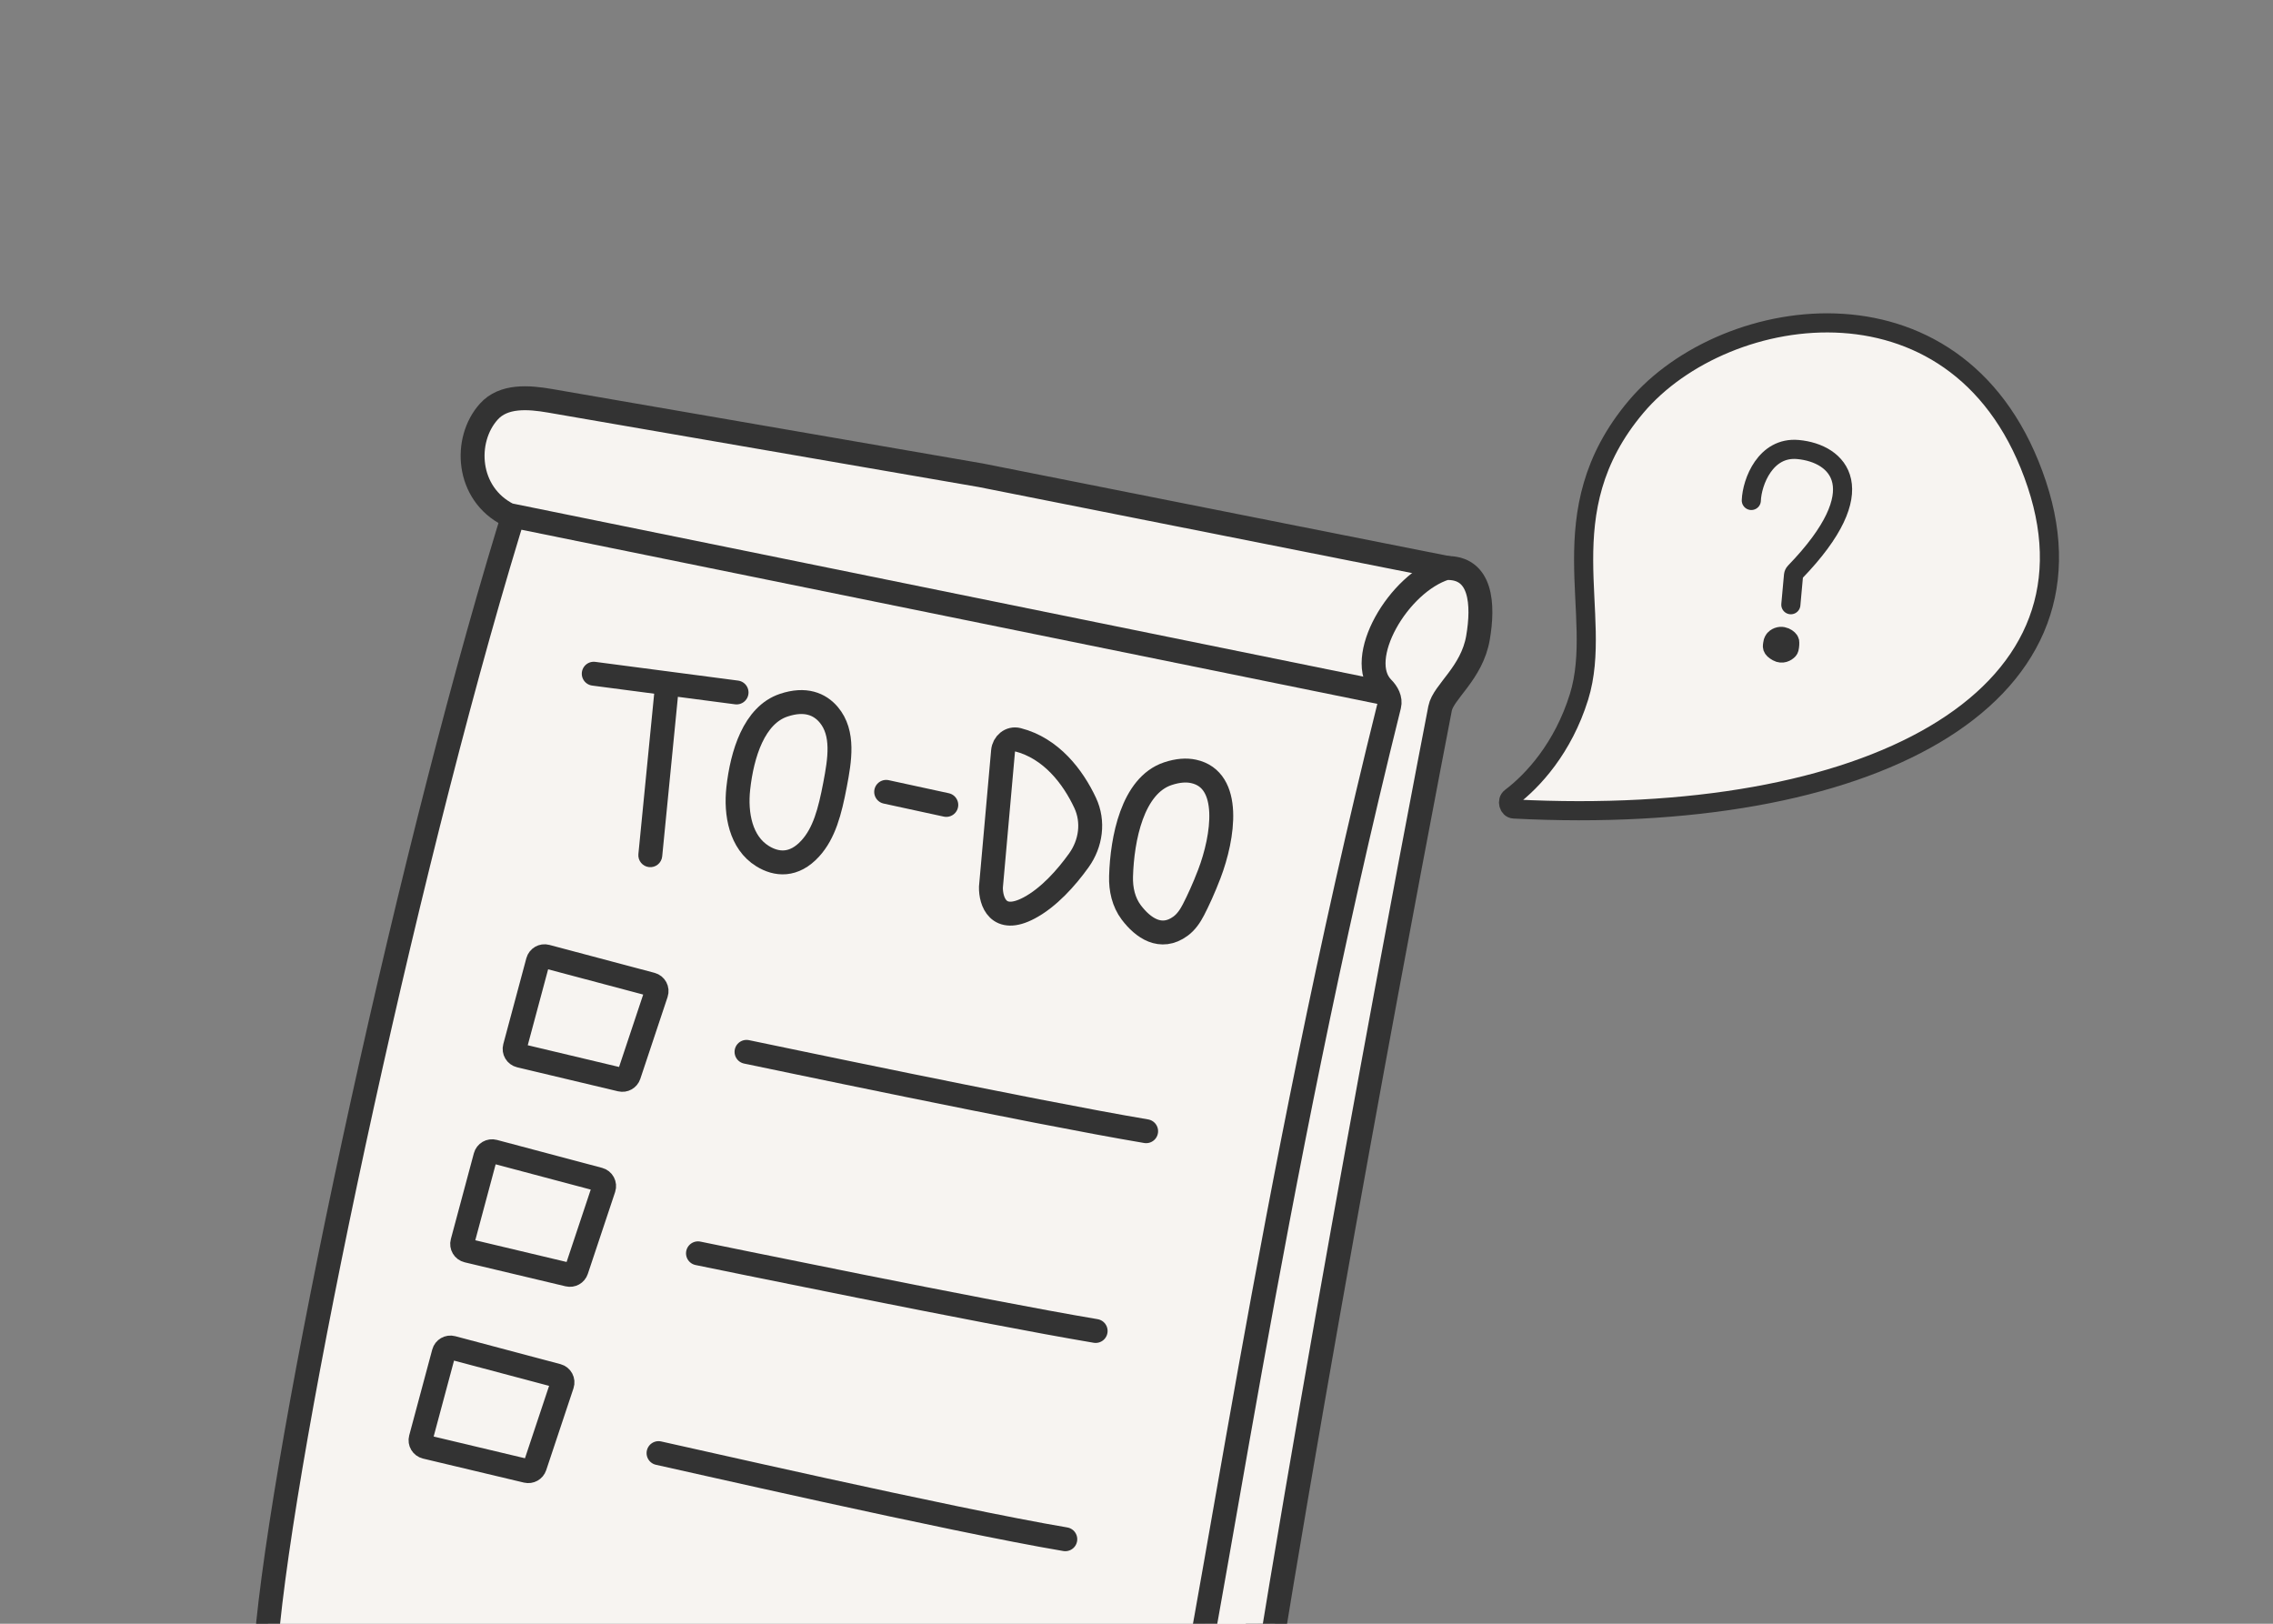 <svg width="154" height="110" viewBox="0 0 154 110" fill="none" xmlns="http://www.w3.org/2000/svg">
<rect x="0" y="0" width="154" height="110" fill="#808080" stroke="none"/>
<g clip-path="url(#clip0_527_21026)">
<path d="M18.162 109.999C19.712 95.004 27.999 56.461 35.12 33.818L96.055 46.198C92.26 49.498 87.353 93.448 83.772 121.531C83.39 124.531 81.086 126.438 78.111 125.889C64.703 123.416 29.087 114.925 19.738 112.31C18.709 112.022 18.052 111.062 18.162 109.999Z" fill="#F7F4F1" stroke="#333333" stroke-width="1.62"/>
<path d="M40.227 45.641L49.904 46.91" stroke="#333333" stroke-width="1.62" stroke-linecap="round"/>
<path d="M43.252 57.858C43.209 58.303 43.534 58.699 43.979 58.743C44.425 58.787 44.821 58.461 44.865 58.016L43.252 57.858ZM44.38 46.405L43.252 57.858L44.865 58.016L45.992 46.564L44.38 46.405Z" fill="#333333"/>
<path d="M53.101 47.773C54.57 47.283 55.534 47.701 56.139 48.41C57.209 49.663 56.887 51.515 56.58 53.135C56.225 55.007 55.836 56.452 54.896 57.482C53.788 58.695 52.611 58.584 51.663 57.997C50.182 57.081 49.83 55.142 50.02 53.411C50.277 51.082 51.089 48.444 53.101 47.773Z" stroke="#333333" stroke-width="1.62"/>
<path d="M79.124 52.414C79.808 52.186 80.382 52.154 80.862 52.257C83.48 52.82 82.889 56.703 81.934 59.206C81.559 60.189 81.171 61.027 80.858 61.632C80.638 62.056 80.367 62.461 79.982 62.743C78.649 63.72 77.437 62.86 76.645 61.811C76.121 61.116 75.927 60.236 75.953 59.366C76.028 56.83 76.719 53.216 79.124 52.414Z" stroke="#333333" stroke-width="1.62"/>
<path d="M60.039 53.645L64.113 54.529" stroke="#333333" stroke-width="1.62" stroke-linecap="round"/>
<path d="M67.137 60.099L67.958 50.883C68.003 50.373 68.457 49.986 68.954 50.112C71.226 50.69 72.698 52.634 73.52 54.389C74.117 55.663 73.913 57.144 73.093 58.287C72.238 59.48 71.053 60.804 69.731 61.507C67.613 62.635 67.119 61.038 67.137 60.099Z" stroke="#333333" stroke-width="1.62"/>
<path d="M34.882 70.941L36.443 65.125C36.51 64.877 36.765 64.729 37.013 64.795L44.139 66.688C44.399 66.757 44.547 67.032 44.461 67.287L42.612 72.835C42.535 73.065 42.297 73.198 42.061 73.142L35.225 71.516C34.969 71.455 34.814 71.195 34.882 70.941Z" stroke="#333333" stroke-width="1.62"/>
<path d="M31.328 84.152L32.888 78.336C32.955 78.088 33.21 77.94 33.459 78.006L40.584 79.899C40.844 79.969 40.992 80.243 40.907 80.498L39.057 86.046C38.981 86.276 38.742 86.409 38.507 86.353L31.67 84.727C31.415 84.666 31.259 84.406 31.328 84.152Z" stroke="#333333" stroke-width="1.62"/>
<path d="M28.507 97.449L30.068 91.633C30.135 91.385 30.39 91.237 30.638 91.303L37.764 93.196C38.024 93.265 38.172 93.54 38.086 93.795L36.237 99.343C36.16 99.573 35.922 99.705 35.686 99.65L28.85 98.024C28.594 97.963 28.439 97.703 28.507 97.449Z" stroke="#333333" stroke-width="1.62"/>
<path d="M50.578 71.258C51.443 71.431 69.942 75.336 77.653 76.633" stroke="#333333" stroke-width="1.62" stroke-linecap="round"/>
<path d="M47.289 84.906C48.154 85.08 66.521 88.869 74.232 90.166" stroke="#333333" stroke-width="1.62" stroke-linecap="round"/>
<path d="M44.617 98.441C45.482 98.615 64.465 102.978 72.176 104.275" stroke="#333333" stroke-width="1.62" stroke-linecap="round"/>
<path d="M33.119 27.884C31.399 29.794 31.589 33.45 34.459 34.883L94.527 47.103L97.931 38.447L66.455 32.197L37.265 27.152C35.795 26.898 34.117 26.775 33.119 27.884Z" fill="#F7F4F1" stroke="#333333" stroke-width="1.62"/>
<path d="M83.998 124.997C88.524 95.028 96.305 54.517 97.568 47.993C97.785 46.871 99.725 45.607 100.137 43.204C100.521 40.966 100.391 38.386 97.953 38.483C94.741 39.48 91.732 44.655 93.679 46.612C93.995 46.929 94.231 47.363 94.123 47.797C85.944 80.617 82.031 110.673 79.52 120.618L79.512 120.65C79.4 121.094 79.279 121.572 78.947 122.077C78.121 123.332 76.396 123.447 74.921 123.157L20.677 112.49L19.815 116.193C19.694 116.71 20.029 117.223 20.551 117.322L79.237 128.379C81.497 128.805 83.655 127.271 83.998 124.997Z" fill="#F7F4F1" stroke="#333333" stroke-width="1.62"/>
<path d="M106.982 47.206C105.903 50.682 103.847 52.907 102.358 54.029C102.074 54.243 102.211 54.787 102.565 54.805C126.494 56.04 142.85 47.433 138.001 32.813C133.063 17.926 116.904 20.371 110.846 27.556C104.788 34.74 108.72 41.61 106.982 47.206Z" fill="#F7F4F1" stroke="#333333" stroke-width="1.296"/>
<path d="M118.655 33.903C118.701 32.661 119.61 30.251 121.818 30.453C124.563 30.704 127.043 33.148 121.613 38.76C121.558 38.817 121.522 38.894 121.514 38.973L121.333 40.966" stroke="#333333" stroke-width="1.296" stroke-linecap="round"/>
<path d="M120.106 43.594C120.12 43.451 120.19 43.351 120.245 43.286C120.257 43.272 120.272 43.258 120.288 43.247C120.754 42.904 121.224 43.311 121.25 43.451C121.268 43.554 121.257 43.777 121.216 43.939C121.207 43.974 121.19 44.007 121.165 44.033C121.034 44.174 120.742 44.341 120.428 44.165C119.995 43.922 120.087 43.794 120.106 43.594Z" fill="#333333" stroke="#333333" stroke-width="1.296"/>
</g>
<defs>
<clipPath id="clip0_527_21026">
<rect width="154" height="110" fill="white"/>
</clipPath>
</defs>
</svg>
